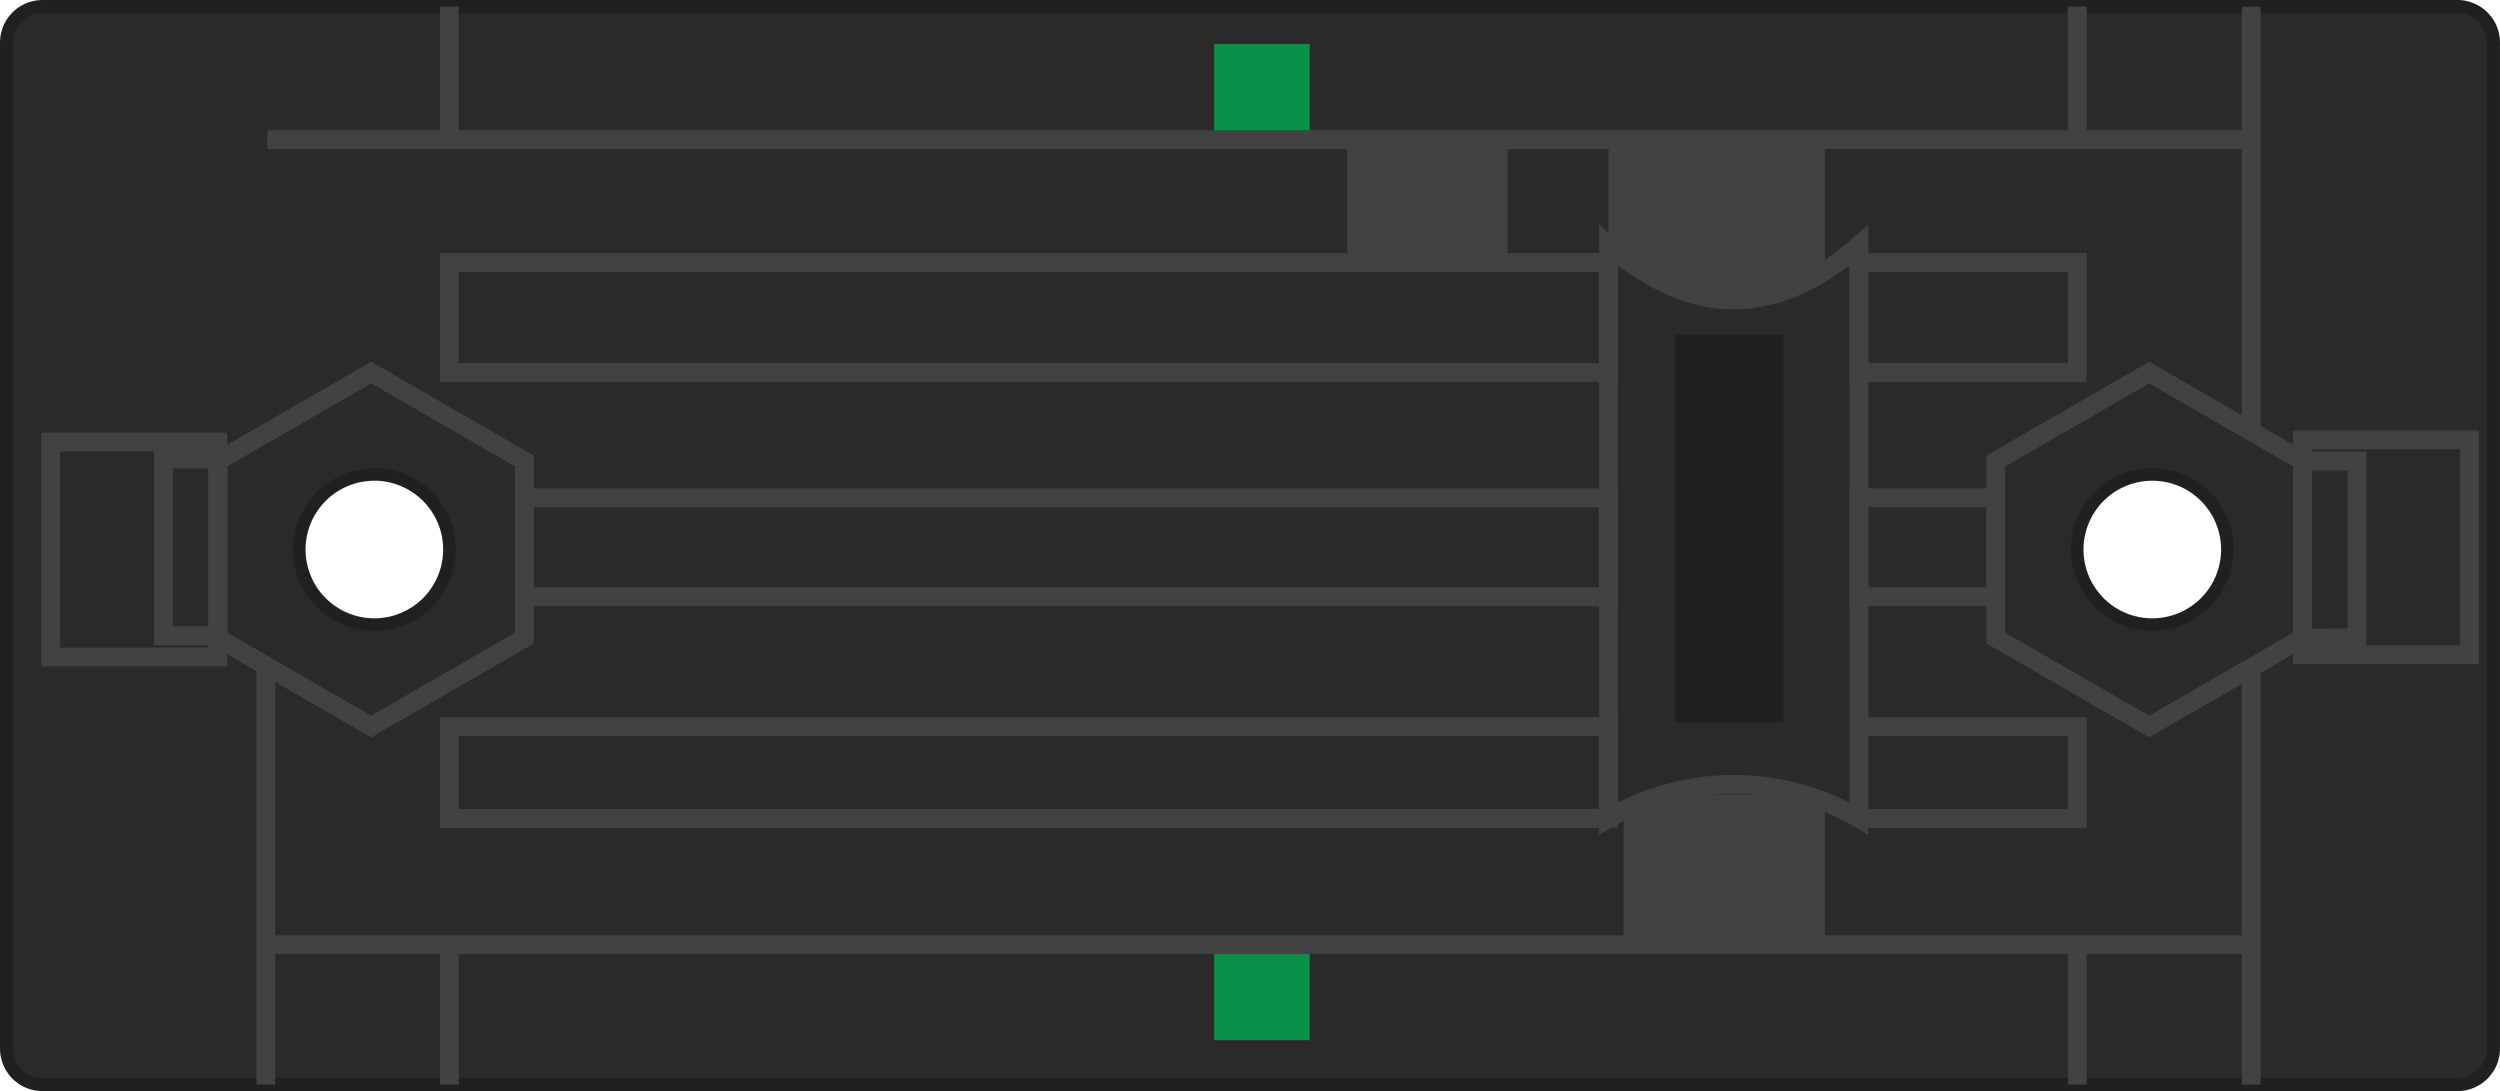 <svg id="Layer_1" data-name="Layer 1" xmlns="http://www.w3.org/2000/svg" viewBox="0 0 201.573 87.976"><defs><style>.cls-1{fill:#2c2929;}.cls-2,.cls-4,.cls-6{fill:none;stroke-miterlimit:10;}.cls-2,.cls-6{stroke:#221f1f;}.cls-2{stroke-width:1.058px;}.cls-3{fill:#424242;}.cls-4{stroke:#424242;stroke-width:1.513px;}.cls-5{fill:#221f1f;}.cls-6{stroke-width:1.009px;}.cls-7{fill:#079247;}</style></defs><path class="cls-1" d="M198.138.53,3.433.529A2.905,2.905,0,0,0,.529,3.435V84.542A2.905,2.905,0,0,0,3.433,87.447H198.138a2.905,2.905,0,0,0,2.905-2.905l.001-81.107A2.905,2.905,0,0,0,198.138.53ZM30.183,50.359a6.051,6.051,0,1,1,6.052-6.051A6.051,6.051,0,0,1,30.183,50.359Zm143.354,0a6.051,6.051,0,1,1,6.051-6.051A6.051,6.051,0,0,1,173.538,50.359Z"/><path class="cls-2" d="M3.434.529H198.137a2.906,2.906,0,0,1,2.906,2.906V84.542a2.905,2.905,0,0,1-2.905,2.905H3.434A2.905,2.905,0,0,1,.529,84.542V3.434A2.905,2.905,0,0,1,3.434.529Z"/><rect class="cls-3" x="129.693" y="11.257" width="17.439" height="12.652"/><rect class="cls-3" x="130.904" y="64.067" width="16.229" height="12.103"/><rect class="cls-3" x="108.624" y="11.257" width="12.928" height="9.902"/><rect class="cls-4" x="185.64" y="35.462" width="13.478" height="17.328"/><path class="cls-1" d="M129.693,65.993v-46.21q10.095,8.802,20.19,0v46.21a19.898,19.898,0,0,0-20.19,0"/><path class="cls-4" d="M129.693,65.993v-46.21q10.095,8.802,20.19,0v46.21A19.898,19.898,0,0,0,129.693,65.993Z"/><rect class="cls-5" x="135.579" y="27.486" width="7.702" height="30.256"/><rect class="cls-6" x="135.579" y="27.486" width="7.702" height="30.256"/><polygon class="cls-4" points="185.64 51.444 185.64 37.173 173.281 30.037 160.921 37.173 160.921 51.444 173.281 58.58 185.64 51.444"/><path class="cls-6" d="M173.538,50.359a6.051,6.051,0,1,1,6.051-6.051A6.051,6.051,0,0,1,173.538,50.359Z"/><polygon class="cls-4" points="42.286 51.444 42.286 37.173 29.927 30.037 17.567 37.173 17.567 51.444 29.927 58.58 42.286 51.444"/><polyline class="cls-4" points="185.64 37.173 190.04 37.173 190.04 51.415 185.64 51.444"/><path class="cls-6" d="M30.183,50.359a6.051,6.051,0,1,1,6.052-6.051A6.051,6.051,0,0,1,30.183,50.359Z"/><rect class="cls-4" x="149.883" y="21.159" width="17.604" height="8.878"/><rect class="cls-4" x="149.883" y="40.138" width="11.038" height="7.977"/><polyline class="cls-4" points="149.884 58.58 167.487 58.58 167.487 65.993 149.884 65.993"/><rect class="cls-4" x="36.235" y="21.159" width="93.458" height="8.878"/><rect class="cls-4" x="42.286" y="40.138" width="87.407" height="7.977"/><rect class="cls-4" x="36.235" y="58.58" width="93.458" height="7.413"/><rect class="cls-4" x="4.089" y="35.645" width="13.478" height="17.328"/><polyline class="cls-4" points="17.567 51.262 13.166 51.262 13.166 37.02 17.567 36.991"/><rect class="cls-7" x="97.898" y="3.556" width="7.701" height="7.701"/><rect class="cls-7" x="97.898" y="76.17" width="7.701" height="7.701"/><line class="cls-4" x1="181.514" y1="0.53" x2="181.514" y2="34.791"/><line class="cls-4" x1="181.514" y1="53.826" x2="181.514" y2="87.447"/><line class="cls-4" x1="21.432" y1="87.447" x2="21.432" y2="53.826"/><line class="cls-4" x1="181.514" y1="11.257" x2="21.555" y2="11.257"/><polyline class="cls-4" points="181.514 76.17 36.235 76.17 21.555 76.17"/><line class="cls-4" x1="36.235" y1="87.447" x2="36.235" y2="76.17"/><line class="cls-4" x1="36.235" y1="11.257" x2="36.235" y2="0.529"/><line class="cls-4" x1="167.487" y1="0.53" x2="167.487" y2="11.257"/><line class="cls-4" x1="167.486" y1="76.17" x2="167.486" y2="87.447"/></svg>